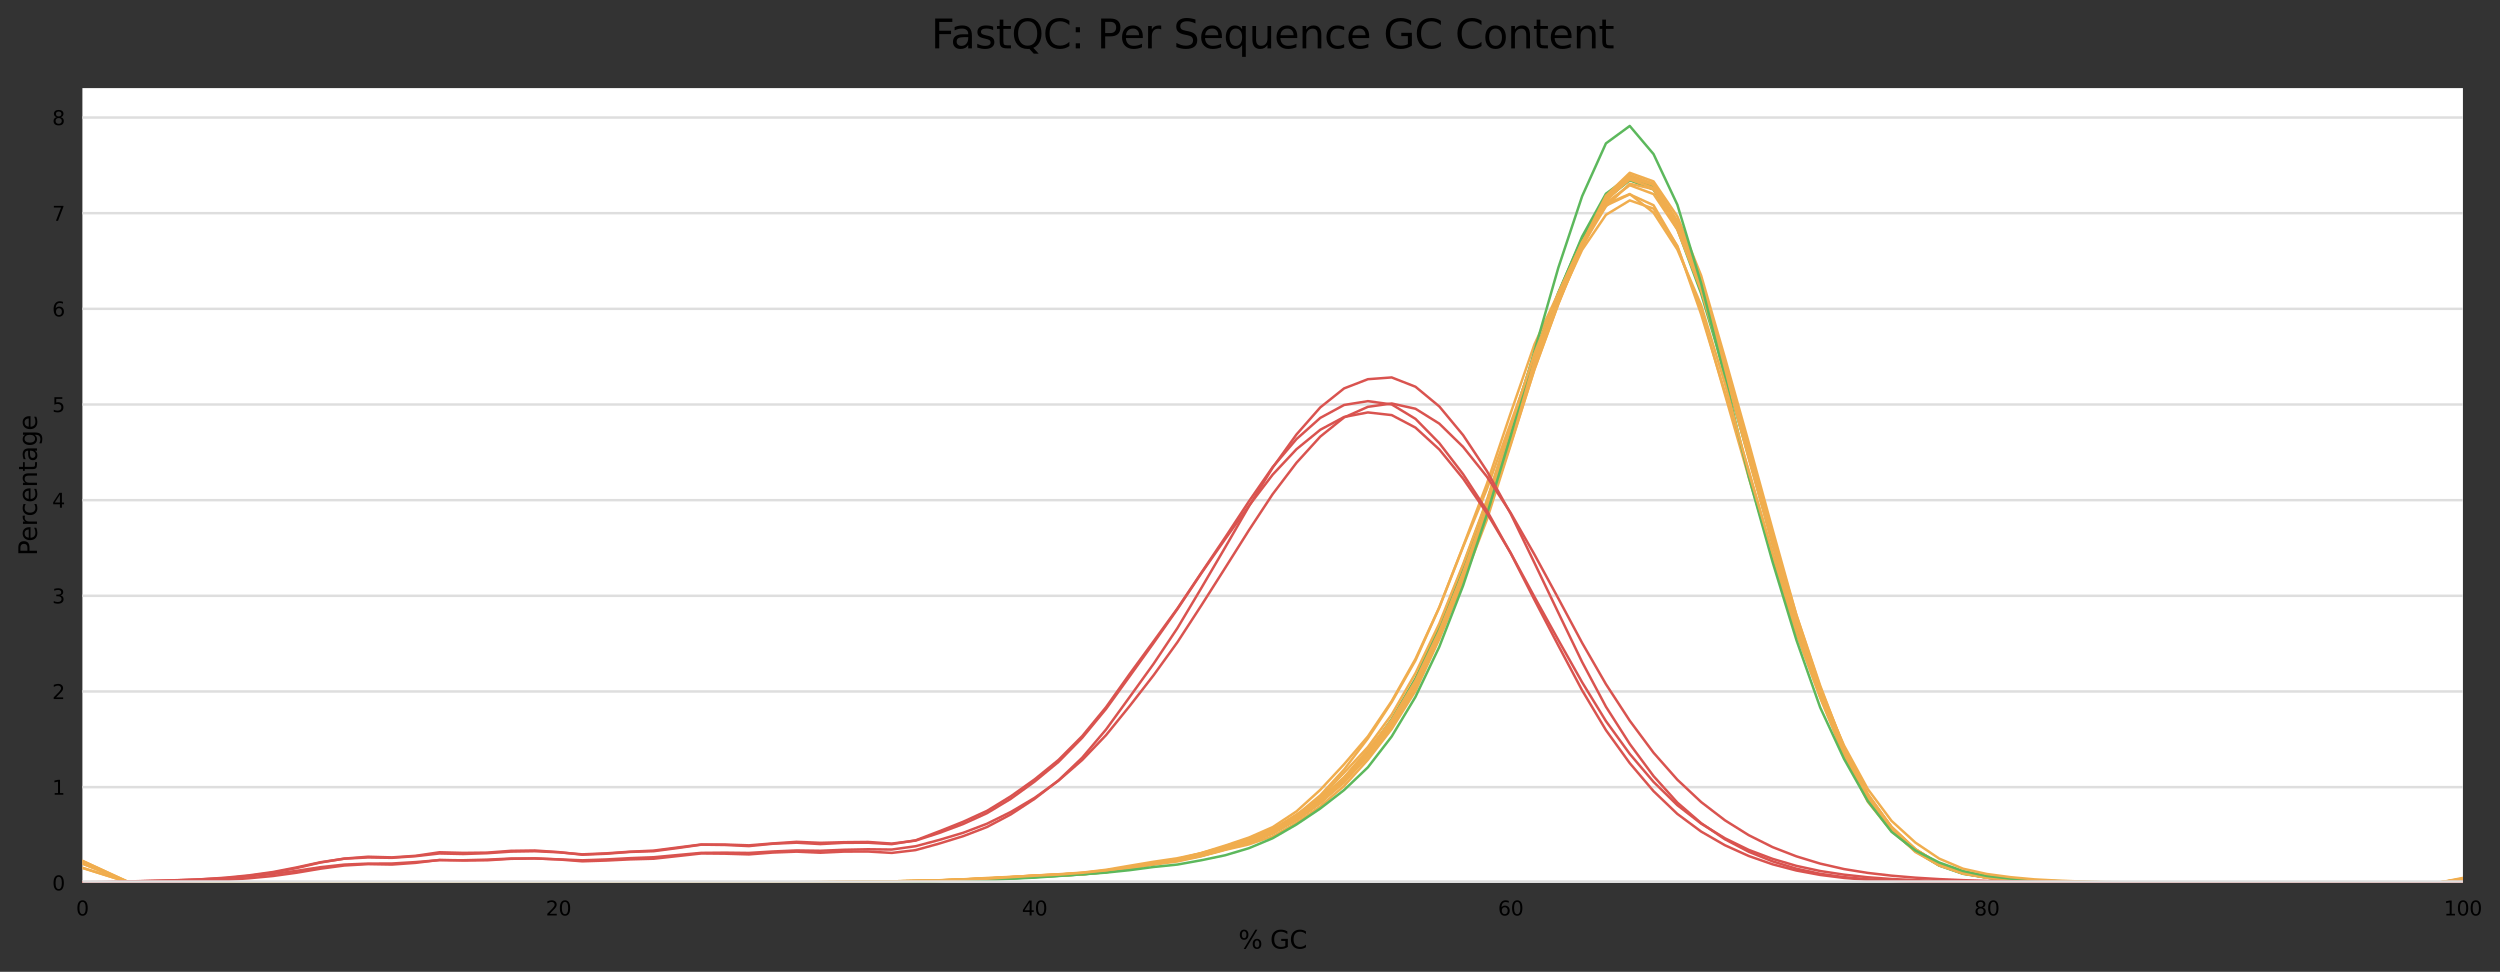 <?xml version="1.0" encoding="utf-8" standalone="no"?>
<!DOCTYPE svg PUBLIC "-//W3C//DTD SVG 1.1//EN"
  "http://www.w3.org/Graphics/SVG/1.1/DTD/svg11.dtd">
<svg xmlns:xlink="http://www.w3.org/1999/xlink" width="1000.298pt" height="388.845pt" viewBox="0 0 1000.298 388.845" xmlns="http://www.w3.org/2000/svg" version="1.1">
 <rect x="0" y="0" width="1000.298" height="388.845" fill="#333333" stroke="none"/>
 <defs>
  <style type="text/css">*{stroke-linejoin: round; stroke-linecap: butt}</style>
 </defs>
 <g id="figure_1">
  <g id="axes_1">
   <g id="patch_1">
    <path d="M 32.968 353.224 
L 985.463 353.224 
L 985.463 35.256 
L 32.968 35.256 
z
" style="fill: #ffffff"/>
   </g>
   <g id="matplotlib.axis_1">
    <g id="xtick_1">
     <g id="text_1">
      <!-- 0 -->
      <g transform="translate(30.423 366.303) scale(0.08 -0.08)">
       <defs>
        <path id="DejaVuSans-30" d="M 2034 4250 
Q 1547 4250 1301 3770 
Q 1056 3291 1056 2328 
Q 1056 1369 1301 889 
Q 1547 409 2034 409 
Q 2525 409 2770 889 
Q 3016 1369 3016 2328 
Q 3016 3291 2770 3770 
Q 2525 4250 2034 4250 
z
M 2034 4750 
Q 2819 4750 3233 4129 
Q 3647 3509 3647 2328 
Q 3647 1150 3233 529 
Q 2819 -91 2034 -91 
Q 1250 -91 836 529 
Q 422 1150 422 2328 
Q 422 3509 836 4129 
Q 1250 4750 2034 4750 
z
" transform="scale(0.016)"/>
       </defs>
       <use xlink:href="#DejaVuSans-30"/>
      </g>
     </g>
    </g>
    <g id="xtick_2">
     <g id="text_2">
      <!-- 20 -->
      <g transform="translate(218.377 366.303) scale(0.08 -0.08)">
       <defs>
        <path id="DejaVuSans-32" d="M 1228 531 
L 3431 531 
L 3431 0 
L 469 0 
L 469 531 
Q 828 903 1448 1529 
Q 2069 2156 2228 2338 
Q 2531 2678 2651 2914 
Q 2772 3150 2772 3378 
Q 2772 3750 2511 3984 
Q 2250 4219 1831 4219 
Q 1534 4219 1204 4116 
Q 875 4013 500 3803 
L 500 4441 
Q 881 4594 1212 4672 
Q 1544 4750 1819 4750 
Q 2544 4750 2975 4387 
Q 3406 4025 3406 3419 
Q 3406 3131 3298 2873 
Q 3191 2616 2906 2266 
Q 2828 2175 2409 1742 
Q 1991 1309 1228 531 
z
" transform="scale(0.016)"/>
       </defs>
       <use xlink:href="#DejaVuSans-32"/>
       <use xlink:href="#DejaVuSans-30" x="63.623"/>
      </g>
     </g>
    </g>
    <g id="xtick_3">
     <g id="text_3">
      <!-- 40 -->
      <g transform="translate(408.876 366.303) scale(0.08 -0.08)">
       <defs>
        <path id="DejaVuSans-34" d="M 2419 4116 
L 825 1625 
L 2419 1625 
L 2419 4116 
z
M 2253 4666 
L 3047 4666 
L 3047 1625 
L 3713 1625 
L 3713 1100 
L 3047 1100 
L 3047 0 
L 2419 0 
L 2419 1100 
L 313 1100 
L 313 1709 
L 2253 4666 
z
" transform="scale(0.016)"/>
       </defs>
       <use xlink:href="#DejaVuSans-34"/>
       <use xlink:href="#DejaVuSans-30" x="63.623"/>
      </g>
     </g>
    </g>
    <g id="xtick_4">
     <g id="text_4">
      <!-- 60 -->
      <g transform="translate(599.375 366.303) scale(0.08 -0.08)">
       <defs>
        <path id="DejaVuSans-36" d="M 2113 2584 
Q 1688 2584 1439 2293 
Q 1191 2003 1191 1497 
Q 1191 994 1439 701 
Q 1688 409 2113 409 
Q 2538 409 2786 701 
Q 3034 994 3034 1497 
Q 3034 2003 2786 2293 
Q 2538 2584 2113 2584 
z
M 3366 4563 
L 3366 3988 
Q 3128 4100 2886 4159 
Q 2644 4219 2406 4219 
Q 1781 4219 1451 3797 
Q 1122 3375 1075 2522 
Q 1259 2794 1537 2939 
Q 1816 3084 2150 3084 
Q 2853 3084 3261 2657 
Q 3669 2231 3669 1497 
Q 3669 778 3244 343 
Q 2819 -91 2113 -91 
Q 1303 -91 875 529 
Q 447 1150 447 2328 
Q 447 3434 972 4092 
Q 1497 4750 2381 4750 
Q 2619 4750 2861 4703 
Q 3103 4656 3366 4563 
z
" transform="scale(0.016)"/>
       </defs>
       <use xlink:href="#DejaVuSans-36"/>
       <use xlink:href="#DejaVuSans-30" x="63.623"/>
      </g>
     </g>
    </g>
    <g id="xtick_5">
     <g id="text_5">
      <!-- 80 -->
      <g transform="translate(789.874 366.303) scale(0.08 -0.08)">
       <defs>
        <path id="DejaVuSans-38" d="M 2034 2216 
Q 1584 2216 1326 1975 
Q 1069 1734 1069 1313 
Q 1069 891 1326 650 
Q 1584 409 2034 409 
Q 2484 409 2743 651 
Q 3003 894 3003 1313 
Q 3003 1734 2745 1975 
Q 2488 2216 2034 2216 
z
M 1403 2484 
Q 997 2584 770 2862 
Q 544 3141 544 3541 
Q 544 4100 942 4425 
Q 1341 4750 2034 4750 
Q 2731 4750 3128 4425 
Q 3525 4100 3525 3541 
Q 3525 3141 3298 2862 
Q 3072 2584 2669 2484 
Q 3125 2378 3379 2068 
Q 3634 1759 3634 1313 
Q 3634 634 3220 271 
Q 2806 -91 2034 -91 
Q 1263 -91 848 271 
Q 434 634 434 1313 
Q 434 1759 690 2068 
Q 947 2378 1403 2484 
z
M 1172 3481 
Q 1172 3119 1398 2916 
Q 1625 2713 2034 2713 
Q 2441 2713 2670 2916 
Q 2900 3119 2900 3481 
Q 2900 3844 2670 4047 
Q 2441 4250 2034 4250 
Q 1625 4250 1398 4047 
Q 1172 3844 1172 3481 
z
" transform="scale(0.016)"/>
       </defs>
       <use xlink:href="#DejaVuSans-38"/>
       <use xlink:href="#DejaVuSans-30" x="63.623"/>
      </g>
     </g>
    </g>
    <g id="xtick_6">
     <g id="text_6">
      <!-- 100 -->
      <g transform="translate(977.828 366.303) scale(0.08 -0.08)">
       <defs>
        <path id="DejaVuSans-31" d="M 794 531 
L 1825 531 
L 1825 4091 
L 703 3866 
L 703 4441 
L 1819 4666 
L 2450 4666 
L 2450 531 
L 3481 531 
L 3481 0 
L 794 0 
L 794 531 
z
" transform="scale(0.016)"/>
       </defs>
       <use xlink:href="#DejaVuSans-31"/>
       <use xlink:href="#DejaVuSans-30" x="63.623"/>
       <use xlink:href="#DejaVuSans-30" x="127.246"/>
      </g>
     </g>
    </g>
    <g id="text_7">
     <!-- % GC -->
     <g transform="translate(495.51 379.565) scale(0.1 -0.1)">
      <defs>
       <path id="DejaVuSans-25" d="M 4653 2053 
Q 4381 2053 4226 1822 
Q 4072 1591 4072 1178 
Q 4072 772 4226 539 
Q 4381 306 4653 306 
Q 4919 306 5073 539 
Q 5228 772 5228 1178 
Q 5228 1588 5073 1820 
Q 4919 2053 4653 2053 
z
M 4653 2450 
Q 5147 2450 5437 2106 
Q 5728 1763 5728 1178 
Q 5728 594 5436 251 
Q 5144 -91 4653 -91 
Q 4153 -91 3862 251 
Q 3572 594 3572 1178 
Q 3572 1766 3864 2108 
Q 4156 2450 4653 2450 
z
M 1428 4353 
Q 1159 4353 1004 4120 
Q 850 3888 850 3481 
Q 850 3069 1003 2837 
Q 1156 2606 1428 2606 
Q 1700 2606 1854 2837 
Q 2009 3069 2009 3481 
Q 2009 3884 1853 4118 
Q 1697 4353 1428 4353 
z
M 4250 4750 
L 4750 4750 
L 1831 -91 
L 1331 -91 
L 4250 4750 
z
M 1428 4750 
Q 1922 4750 2215 4408 
Q 2509 4066 2509 3481 
Q 2509 2891 2217 2550 
Q 1925 2209 1428 2209 
Q 931 2209 642 2551 
Q 353 2894 353 3481 
Q 353 4063 643 4406 
Q 934 4750 1428 4750 
z
" transform="scale(0.016)"/>
       <path id="DejaVuSans-20" transform="scale(0.016)"/>
       <path id="DejaVuSans-47" d="M 3809 666 
L 3809 1919 
L 2778 1919 
L 2778 2438 
L 4434 2438 
L 4434 434 
Q 4069 175 3628 42 
Q 3188 -91 2688 -91 
Q 1594 -91 976 548 
Q 359 1188 359 2328 
Q 359 3472 976 4111 
Q 1594 4750 2688 4750 
Q 3144 4750 3555 4637 
Q 3966 4525 4313 4306 
L 4313 3634 
Q 3963 3931 3569 4081 
Q 3175 4231 2741 4231 
Q 1884 4231 1454 3753 
Q 1025 3275 1025 2328 
Q 1025 1384 1454 906 
Q 1884 428 2741 428 
Q 3075 428 3337 486 
Q 3600 544 3809 666 
z
" transform="scale(0.016)"/>
       <path id="DejaVuSans-43" d="M 4122 4306 
L 4122 3641 
Q 3803 3938 3442 4084 
Q 3081 4231 2675 4231 
Q 1875 4231 1450 3742 
Q 1025 3253 1025 2328 
Q 1025 1406 1450 917 
Q 1875 428 2675 428 
Q 3081 428 3442 575 
Q 3803 722 4122 1019 
L 4122 359 
Q 3791 134 3420 21 
Q 3050 -91 2638 -91 
Q 1578 -91 968 557 
Q 359 1206 359 2328 
Q 359 3453 968 4101 
Q 1578 4750 2638 4750 
Q 3056 4750 3426 4639 
Q 3797 4528 4122 4306 
z
" transform="scale(0.016)"/>
      </defs>
      <use xlink:href="#DejaVuSans-25"/>
      <use xlink:href="#DejaVuSans-20" x="95.02"/>
      <use xlink:href="#DejaVuSans-47" x="126.807"/>
      <use xlink:href="#DejaVuSans-43" x="204.297"/>
     </g>
    </g>
   </g>
   <g id="matplotlib.axis_2">
    <g id="ytick_1">
     <g id="line2d_1">
      <path d="M 32.968 353.224 
L 985.463 353.224 
" clip-path="url(#p6e87b416ce)" style="fill: none; stroke: #dedede; stroke-linecap: square"/>
     </g>
     <g id="text_8">
      <!-- 0 -->
      <g transform="translate(20.878 356.263) scale(0.08 -0.08)">
       <use xlink:href="#DejaVuSans-30"/>
      </g>
     </g>
    </g>
    <g id="ytick_2">
     <g id="line2d_2">
      <path d="M 32.968 314.949 
L 985.463 314.949 
" clip-path="url(#p6e87b416ce)" style="fill: none; stroke: #dedede; stroke-linecap: square"/>
     </g>
     <g id="text_9">
      <!-- 1 -->
      <g transform="translate(20.878 317.988) scale(0.08 -0.08)">
       <use xlink:href="#DejaVuSans-31"/>
      </g>
     </g>
    </g>
    <g id="ytick_3">
     <g id="line2d_3">
      <path d="M 32.968 276.673 
L 985.463 276.673 
" clip-path="url(#p6e87b416ce)" style="fill: none; stroke: #dedede; stroke-linecap: square"/>
     </g>
     <g id="text_10">
      <!-- 2 -->
      <g transform="translate(20.878 279.713) scale(0.08 -0.08)">
       <use xlink:href="#DejaVuSans-32"/>
      </g>
     </g>
    </g>
    <g id="ytick_4">
     <g id="line2d_4">
      <path d="M 32.968 238.398 
L 985.463 238.398 
" clip-path="url(#p6e87b416ce)" style="fill: none; stroke: #dedede; stroke-linecap: square"/>
     </g>
     <g id="text_11">
      <!-- 3 -->
      <g transform="translate(20.878 241.438) scale(0.08 -0.08)">
       <defs>
        <path id="DejaVuSans-33" d="M 2597 2516 
Q 3050 2419 3304 2112 
Q 3559 1806 3559 1356 
Q 3559 666 3084 287 
Q 2609 -91 1734 -91 
Q 1441 -91 1130 -33 
Q 819 25 488 141 
L 488 750 
Q 750 597 1062 519 
Q 1375 441 1716 441 
Q 2309 441 2620 675 
Q 2931 909 2931 1356 
Q 2931 1769 2642 2001 
Q 2353 2234 1838 2234 
L 1294 2234 
L 1294 2753 
L 1863 2753 
Q 2328 2753 2575 2939 
Q 2822 3125 2822 3475 
Q 2822 3834 2567 4026 
Q 2313 4219 1838 4219 
Q 1578 4219 1281 4162 
Q 984 4106 628 3988 
L 628 4550 
Q 988 4650 1302 4700 
Q 1616 4750 1894 4750 
Q 2613 4750 3031 4423 
Q 3450 4097 3450 3541 
Q 3450 3153 3228 2886 
Q 3006 2619 2597 2516 
z
" transform="scale(0.016)"/>
       </defs>
       <use xlink:href="#DejaVuSans-33"/>
      </g>
     </g>
    </g>
    <g id="ytick_5">
     <g id="line2d_5">
      <path d="M 32.968 200.123 
L 985.463 200.123 
" clip-path="url(#p6e87b416ce)" style="fill: none; stroke: #dedede; stroke-linecap: square"/>
     </g>
     <g id="text_12">
      <!-- 4 -->
      <g transform="translate(20.878 203.162) scale(0.08 -0.08)">
       <use xlink:href="#DejaVuSans-34"/>
      </g>
     </g>
    </g>
    <g id="ytick_6">
     <g id="line2d_6">
      <path d="M 32.968 161.848 
L 985.463 161.848 
" clip-path="url(#p6e87b416ce)" style="fill: none; stroke: #dedede; stroke-linecap: square"/>
     </g>
     <g id="text_13">
      <!-- 5 -->
      <g transform="translate(20.878 164.887) scale(0.08 -0.08)">
       <defs>
        <path id="DejaVuSans-35" d="M 691 4666 
L 3169 4666 
L 3169 4134 
L 1269 4134 
L 1269 2991 
Q 1406 3038 1543 3061 
Q 1681 3084 1819 3084 
Q 2600 3084 3056 2656 
Q 3513 2228 3513 1497 
Q 3513 744 3044 326 
Q 2575 -91 1722 -91 
Q 1428 -91 1123 -41 
Q 819 9 494 109 
L 494 744 
Q 775 591 1075 516 
Q 1375 441 1709 441 
Q 2250 441 2565 725 
Q 2881 1009 2881 1497 
Q 2881 1984 2565 2268 
Q 2250 2553 1709 2553 
Q 1456 2553 1204 2497 
Q 953 2441 691 2322 
L 691 4666 
z
" transform="scale(0.016)"/>
       </defs>
       <use xlink:href="#DejaVuSans-35"/>
      </g>
     </g>
    </g>
    <g id="ytick_7">
     <g id="line2d_7">
      <path d="M 32.968 123.573 
L 985.463 123.573 
" clip-path="url(#p6e87b416ce)" style="fill: none; stroke: #dedede; stroke-linecap: square"/>
     </g>
     <g id="text_14">
      <!-- 6 -->
      <g transform="translate(20.878 126.612) scale(0.08 -0.08)">
       <use xlink:href="#DejaVuSans-36"/>
      </g>
     </g>
    </g>
    <g id="ytick_8">
     <g id="line2d_8">
      <path d="M 32.968 85.297 
L 985.463 85.297 
" clip-path="url(#p6e87b416ce)" style="fill: none; stroke: #dedede; stroke-linecap: square"/>
     </g>
     <g id="text_15">
      <!-- 7 -->
      <g transform="translate(20.878 88.337) scale(0.08 -0.08)">
       <defs>
        <path id="DejaVuSans-37" d="M 525 4666 
L 3525 4666 
L 3525 4397 
L 1831 0 
L 1172 0 
L 2766 4134 
L 525 4134 
L 525 4666 
z
" transform="scale(0.016)"/>
       </defs>
       <use xlink:href="#DejaVuSans-37"/>
      </g>
     </g>
    </g>
    <g id="ytick_9">
     <g id="line2d_9">
      <path d="M 32.968 47.022 
L 985.463 47.022 
" clip-path="url(#p6e87b416ce)" style="fill: none; stroke: #dedede; stroke-linecap: square"/>
     </g>
     <g id="text_16">
      <!-- 8 -->
      <g transform="translate(20.878 50.062) scale(0.08 -0.08)">
       <use xlink:href="#DejaVuSans-38"/>
      </g>
     </g>
    </g>
    <g id="text_17">
     <!-- Percentage -->
     <g transform="translate(14.798 222.363) rotate(-90) scale(0.1 -0.1)">
      <defs>
       <path id="DejaVuSans-50" d="M 1259 4147 
L 1259 2394 
L 2053 2394 
Q 2494 2394 2734 2622 
Q 2975 2850 2975 3272 
Q 2975 3691 2734 3919 
Q 2494 4147 2053 4147 
L 1259 4147 
z
M 628 4666 
L 2053 4666 
Q 2838 4666 3239 4311 
Q 3641 3956 3641 3272 
Q 3641 2581 3239 2228 
Q 2838 1875 2053 1875 
L 1259 1875 
L 1259 0 
L 628 0 
L 628 4666 
z
" transform="scale(0.016)"/>
       <path id="DejaVuSans-65" d="M 3597 1894 
L 3597 1613 
L 953 1613 
Q 991 1019 1311 708 
Q 1631 397 2203 397 
Q 2534 397 2845 478 
Q 3156 559 3463 722 
L 3463 178 
Q 3153 47 2828 -22 
Q 2503 -91 2169 -91 
Q 1331 -91 842 396 
Q 353 884 353 1716 
Q 353 2575 817 3079 
Q 1281 3584 2069 3584 
Q 2775 3584 3186 3129 
Q 3597 2675 3597 1894 
z
M 3022 2063 
Q 3016 2534 2758 2815 
Q 2500 3097 2075 3097 
Q 1594 3097 1305 2825 
Q 1016 2553 972 2059 
L 3022 2063 
z
" transform="scale(0.016)"/>
       <path id="DejaVuSans-72" d="M 2631 2963 
Q 2534 3019 2420 3045 
Q 2306 3072 2169 3072 
Q 1681 3072 1420 2755 
Q 1159 2438 1159 1844 
L 1159 0 
L 581 0 
L 581 3500 
L 1159 3500 
L 1159 2956 
Q 1341 3275 1631 3429 
Q 1922 3584 2338 3584 
Q 2397 3584 2469 3576 
Q 2541 3569 2628 3553 
L 2631 2963 
z
" transform="scale(0.016)"/>
       <path id="DejaVuSans-63" d="M 3122 3366 
L 3122 2828 
Q 2878 2963 2633 3030 
Q 2388 3097 2138 3097 
Q 1578 3097 1268 2742 
Q 959 2388 959 1747 
Q 959 1106 1268 751 
Q 1578 397 2138 397 
Q 2388 397 2633 464 
Q 2878 531 3122 666 
L 3122 134 
Q 2881 22 2623 -34 
Q 2366 -91 2075 -91 
Q 1284 -91 818 406 
Q 353 903 353 1747 
Q 353 2603 823 3093 
Q 1294 3584 2113 3584 
Q 2378 3584 2631 3529 
Q 2884 3475 3122 3366 
z
" transform="scale(0.016)"/>
       <path id="DejaVuSans-6e" d="M 3513 2113 
L 3513 0 
L 2938 0 
L 2938 2094 
Q 2938 2591 2744 2837 
Q 2550 3084 2163 3084 
Q 1697 3084 1428 2787 
Q 1159 2491 1159 1978 
L 1159 0 
L 581 0 
L 581 3500 
L 1159 3500 
L 1159 2956 
Q 1366 3272 1645 3428 
Q 1925 3584 2291 3584 
Q 2894 3584 3203 3211 
Q 3513 2838 3513 2113 
z
" transform="scale(0.016)"/>
       <path id="DejaVuSans-74" d="M 1172 4494 
L 1172 3500 
L 2356 3500 
L 2356 3053 
L 1172 3053 
L 1172 1153 
Q 1172 725 1289 603 
Q 1406 481 1766 481 
L 2356 481 
L 2356 0 
L 1766 0 
Q 1100 0 847 248 
Q 594 497 594 1153 
L 594 3053 
L 172 3053 
L 172 3500 
L 594 3500 
L 594 4494 
L 1172 4494 
z
" transform="scale(0.016)"/>
       <path id="DejaVuSans-61" d="M 2194 1759 
Q 1497 1759 1228 1600 
Q 959 1441 959 1056 
Q 959 750 1161 570 
Q 1363 391 1709 391 
Q 2188 391 2477 730 
Q 2766 1069 2766 1631 
L 2766 1759 
L 2194 1759 
z
M 3341 1997 
L 3341 0 
L 2766 0 
L 2766 531 
Q 2569 213 2275 61 
Q 1981 -91 1556 -91 
Q 1019 -91 701 211 
Q 384 513 384 1019 
Q 384 1609 779 1909 
Q 1175 2209 1959 2209 
L 2766 2209 
L 2766 2266 
Q 2766 2663 2505 2880 
Q 2244 3097 1772 3097 
Q 1472 3097 1187 3025 
Q 903 2953 641 2809 
L 641 3341 
Q 956 3463 1253 3523 
Q 1550 3584 1831 3584 
Q 2591 3584 2966 3190 
Q 3341 2797 3341 1997 
z
" transform="scale(0.016)"/>
       <path id="DejaVuSans-67" d="M 2906 1791 
Q 2906 2416 2648 2759 
Q 2391 3103 1925 3103 
Q 1463 3103 1205 2759 
Q 947 2416 947 1791 
Q 947 1169 1205 825 
Q 1463 481 1925 481 
Q 2391 481 2648 825 
Q 2906 1169 2906 1791 
z
M 3481 434 
Q 3481 -459 3084 -895 
Q 2688 -1331 1869 -1331 
Q 1566 -1331 1297 -1286 
Q 1028 -1241 775 -1147 
L 775 -588 
Q 1028 -725 1275 -790 
Q 1522 -856 1778 -856 
Q 2344 -856 2625 -561 
Q 2906 -266 2906 331 
L 2906 616 
Q 2728 306 2450 153 
Q 2172 0 1784 0 
Q 1141 0 747 490 
Q 353 981 353 1791 
Q 353 2603 747 3093 
Q 1141 3584 1784 3584 
Q 2172 3584 2450 3431 
Q 2728 3278 2906 2969 
L 2906 3500 
L 3481 3500 
L 3481 434 
z
" transform="scale(0.016)"/>
      </defs>
      <use xlink:href="#DejaVuSans-50"/>
      <use xlink:href="#DejaVuSans-65" x="56.678"/>
      <use xlink:href="#DejaVuSans-72" x="118.201"/>
      <use xlink:href="#DejaVuSans-63" x="157.064"/>
      <use xlink:href="#DejaVuSans-65" x="212.045"/>
      <use xlink:href="#DejaVuSans-6e" x="273.568"/>
      <use xlink:href="#DejaVuSans-74" x="336.947"/>
      <use xlink:href="#DejaVuSans-61" x="376.156"/>
      <use xlink:href="#DejaVuSans-67" x="437.436"/>
      <use xlink:href="#DejaVuSans-65" x="500.912"/>
     </g>
    </g>
   </g>
   <g id="line2d_10">
    <path d="M 32.968 353.224 
L 42.493 353.224 
L 52.018 353.224 
L 61.543 353.224 
L 71.068 353.224 
L 80.593 353.224 
L 90.118 353.224 
L 99.643 353.224 
L 109.168 353.224 
L 118.693 353.224 
L 128.218 353.224 
L 137.743 353.224 
L 147.268 353.224 
L 156.792 353.224 
L 166.317 353.224 
L 175.842 353.224 
L 185.367 353.221 
L 194.892 353.221 
L 204.417 353.224 
L 213.942 353.224 
L 223.467 353.224 
L 232.992 353.221 
L 242.517 353.219 
L 252.042 353.216 
L 261.567 353.216 
L 271.092 353.221 
L 280.617 353.216 
L 290.142 353.192 
L 299.667 353.162 
L 309.192 353.135 
L 318.717 353.124 
L 328.242 353.098 
L 337.767 353.044 
L 347.291 352.993 
L 356.816 352.84 
L 366.341 352.659 
L 375.866 352.42 
L 385.391 352.157 
L 394.916 351.861 
L 404.441 351.407 
L 413.966 350.888 
L 423.491 350.434 
L 433.016 349.869 
L 442.541 348.98 
L 452.066 347.558 
L 461.591 345.692 
L 471.116 344.241 
L 480.641 342.504 
L 490.166 339.835 
L 499.691 336.87 
L 509.216 333.339 
L 518.741 327.995 
L 528.266 321.219 
L 537.79 312.308 
L 547.315 301.497 
L 556.84 289.176 
L 566.365 273.153 
L 575.89 252.66 
L 585.415 228.052 
L 594.94 202.645 
L 604.465 173.919 
L 613.99 142.712 
L 623.515 117.435 
L 633.04 94.63 
L 642.565 77.5 
L 652.09 70.46 
L 661.615 74.371 
L 671.14 89.566 
L 680.665 113.849 
L 690.19 145.68 
L 699.715 181.29 
L 709.24 217.236 
L 718.765 249.061 
L 728.289 277.349 
L 737.814 301.341 
L 747.339 319.63 
L 756.864 332.279 
L 766.389 340.515 
L 775.914 346.214 
L 785.439 349.496 
L 794.964 351.103 
L 804.489 352.052 
L 814.014 352.536 
L 823.539 352.81 
L 833.064 352.969 
L 842.589 353.1 
L 852.114 353.149 
L 861.639 353.17 
L 871.164 353.186 
L 880.689 353.186 
L 890.214 353.189 
L 899.739 353.202 
L 909.264 353.213 
L 918.788 353.216 
L 928.313 353.205 
L 937.838 353.202 
L 947.363 353.21 
L 956.888 353.213 
L 966.413 353.208 
L 975.938 353.208 
L 985.463 353.219 
" clip-path="url(#p6e87b416ce)" style="fill: none; stroke: #5cb85c; stroke-linecap: square"/>
   </g>
   <g id="line2d_11">
    <path d="M 32.968 353.224 
L 42.493 353.224 
L 52.018 353.224 
L 61.543 353.224 
L 71.068 353.224 
L 80.593 353.224 
L 90.118 353.219 
L 99.643 353.219 
L 109.168 353.221 
L 118.693 353.219 
L 128.218 353.219 
L 137.743 353.216 
L 147.268 353.216 
L 156.792 353.213 
L 166.317 353.202 
L 175.842 353.202 
L 185.367 353.21 
L 194.892 353.208 
L 204.417 353.197 
L 213.942 353.186 
L 223.467 353.192 
L 232.992 353.197 
L 242.517 353.17 
L 252.042 353.17 
L 261.567 353.184 
L 271.092 353.154 
L 280.617 353.143 
L 290.142 353.154 
L 299.667 353.127 
L 309.192 353.063 
L 318.717 352.971 
L 328.242 352.939 
L 337.767 352.925 
L 347.291 352.796 
L 356.816 352.643 
L 366.341 352.468 
L 375.866 352.256 
L 385.391 351.89 
L 394.916 351.487 
L 404.441 351.126 
L 413.966 350.634 
L 423.491 350.139 
L 433.016 349.465 
L 442.541 348.478 
L 452.066 347.198 
L 461.591 345.762 
L 471.116 344.148 
L 480.641 342.056 
L 490.166 339.7 
L 499.691 336.85 
L 509.216 332.975 
L 518.741 328.089 
L 528.266 321.215 
L 537.79 312.304 
L 547.315 302.483 
L 556.84 290.086 
L 566.365 274.199 
L 575.89 253.587 
L 585.415 229.794 
L 594.94 205.159 
L 604.465 175.915 
L 613.99 146.767 
L 623.515 121.248 
L 633.04 96.712 
L 642.565 78.978 
L 652.09 71.959 
L 661.615 75.907 
L 671.14 89.928 
L 680.665 113.64 
L 690.19 145.78 
L 699.715 180.15 
L 709.24 213.992 
L 718.765 246.041 
L 728.289 274.333 
L 737.814 299.275 
L 747.339 318.198 
L 756.864 330.786 
L 766.389 339.829 
L 775.914 345.662 
L 785.439 349.193 
L 794.964 351.011 
L 804.489 351.984 
L 814.014 352.533 
L 823.539 352.732 
L 833.064 352.944 
L 842.589 353.087 
L 852.114 353.098 
L 861.639 353.106 
L 871.164 353.159 
L 880.689 353.178 
L 890.214 353.17 
L 899.739 353.181 
L 909.264 353.189 
L 918.788 353.184 
L 928.313 353.181 
L 937.838 353.186 
L 947.363 353.197 
L 956.888 353.181 
L 966.413 353.165 
L 975.938 353.154 
L 985.463 351.514 
" clip-path="url(#p6e87b416ce)" style="fill: none; stroke: #f0ad4e; stroke-linecap: square"/>
   </g>
   <g id="line2d_12">
    <path d="M 32.968 353.224 
L 42.493 353.224 
L 52.018 353.224 
L 61.543 353.224 
L 71.068 353.224 
L 80.593 353.224 
L 90.118 353.224 
L 99.643 353.224 
L 109.168 353.224 
L 118.693 353.224 
L 128.218 353.224 
L 137.743 353.224 
L 147.268 353.224 
L 156.792 353.224 
L 166.317 353.224 
L 175.842 353.224 
L 185.367 353.224 
L 194.892 353.224 
L 204.417 353.224 
L 213.942 353.221 
L 223.467 353.221 
L 232.992 353.224 
L 242.517 353.224 
L 252.042 353.218 
L 261.567 353.216 
L 271.092 353.218 
L 280.617 353.216 
L 290.142 353.21 
L 299.667 353.189 
L 309.192 353.151 
L 318.717 353.14 
L 328.242 353.094 
L 337.767 353.021 
L 347.291 352.95 
L 356.816 352.866 
L 366.341 352.706 
L 375.866 352.465 
L 385.391 352.091 
L 394.916 351.82 
L 404.441 351.533 
L 413.966 350.934 
L 423.491 350.4 
L 433.016 349.821 
L 442.541 348.853 
L 452.066 347.358 
L 461.591 345.675 
L 471.116 344.214 
L 480.641 342.258 
L 490.166 339.548 
L 499.691 337.034 
L 509.216 333.332 
L 518.741 327.639 
L 528.266 320.779 
L 537.79 312.297 
L 547.315 301.421 
L 556.84 288.661 
L 566.365 272.98 
L 575.89 252.257 
L 585.415 228.084 
L 594.94 201.839 
L 604.465 172.133 
L 613.99 142.362 
L 623.515 117.019 
L 633.04 95.312 
L 642.565 78.609 
L 652.09 70.708 
L 661.615 75.325 
L 671.14 90.635 
L 680.665 115.087 
L 690.19 148.461 
L 699.715 182.782 
L 709.24 216.568 
L 718.765 248.968 
L 728.289 276.774 
L 737.814 300.874 
L 747.339 318.882 
L 756.864 331.476 
L 766.389 340.475 
L 775.914 346.051 
L 785.439 349.3 
L 794.964 351.162 
L 804.489 352.143 
L 814.014 352.557 
L 823.539 352.817 
L 833.064 352.996 
L 842.589 353.094 
L 852.114 353.137 
L 861.639 353.162 
L 871.164 353.178 
L 880.689 353.189 
L 890.214 353.197 
L 899.739 353.2 
L 909.264 353.202 
L 918.788 353.202 
L 928.313 353.183 
L 937.838 353.186 
L 947.363 353.208 
L 956.888 353.216 
L 966.413 353.218 
L 975.938 353.202 
L 985.463 353.208 
" clip-path="url(#p6e87b416ce)" style="fill: none; stroke: #5cb85c; stroke-linecap: square"/>
   </g>
   <g id="line2d_13">
    <path d="M 32.968 353.224 
L 42.493 353.224 
L 52.018 353.221 
L 61.543 353.221 
L 71.068 353.224 
L 80.593 353.221 
L 90.118 353.218 
L 99.643 353.221 
L 109.168 353.224 
L 118.693 353.218 
L 128.218 353.21 
L 137.743 353.208 
L 147.268 353.21 
L 156.792 353.218 
L 166.317 353.216 
L 175.842 353.208 
L 185.367 353.216 
L 194.892 353.213 
L 204.417 353.202 
L 213.942 353.202 
L 223.467 353.194 
L 232.992 353.181 
L 242.517 353.183 
L 252.042 353.191 
L 261.567 353.181 
L 271.092 353.167 
L 280.617 353.17 
L 290.142 353.167 
L 299.667 353.143 
L 309.192 353.105 
L 318.717 353.067 
L 328.242 353.04 
L 337.767 352.988 
L 347.291 352.839 
L 356.816 352.712 
L 366.341 352.571 
L 375.866 352.327 
L 385.391 351.982 
L 394.916 351.576 
L 404.441 351.15 
L 413.966 350.643 
L 423.491 350.174 
L 433.016 349.583 
L 442.541 348.631 
L 452.066 347.273 
L 461.591 345.761 
L 471.116 344.191 
L 480.641 342.103 
L 490.166 339.544 
L 499.691 336.614 
L 509.216 332.97 
L 518.741 328.087 
L 528.266 321.153 
L 537.79 312.19 
L 547.315 301.352 
L 556.84 288.857 
L 566.365 273.45 
L 575.89 253.342 
L 585.415 229.537 
L 594.94 204.3 
L 604.465 174.813 
L 613.99 145.279 
L 623.515 120.018 
L 633.04 96.796 
L 642.565 79.944 
L 652.09 71.686 
L 661.615 75.482 
L 671.14 90.756 
L 680.665 113.973 
L 690.19 146.014 
L 699.715 180.742 
L 709.24 215.071 
L 718.765 247.357 
L 728.289 275.467 
L 737.814 299.947 
L 747.339 318.634 
L 756.864 331.419 
L 766.389 339.823 
L 775.914 345.663 
L 785.439 349.179 
L 794.964 350.987 
L 804.489 351.988 
L 814.014 352.522 
L 823.539 352.796 
L 833.064 352.95 
L 842.589 353.053 
L 852.114 353.11 
L 861.639 353.143 
L 871.164 353.175 
L 880.689 353.194 
L 890.214 353.197 
L 899.739 353.197 
L 909.264 353.202 
L 918.788 353.189 
L 928.313 353.183 
L 937.838 353.197 
L 947.363 353.191 
L 956.888 353.172 
L 966.413 353.159 
L 975.938 353.151 
L 985.463 351.267 
" clip-path="url(#p6e87b416ce)" style="fill: none; stroke: #f0ad4e; stroke-linecap: square"/>
   </g>
   <g id="line2d_14">
    <path d="M 32.968 353.224 
L 42.493 353.224 
L 52.018 353.224 
L 61.543 353.224 
L 71.068 353.224 
L 80.593 353.224 
L 90.118 353.224 
L 99.643 353.224 
L 109.168 353.224 
L 118.693 353.224 
L 128.218 353.224 
L 137.743 353.224 
L 147.268 353.224 
L 156.792 353.224 
L 166.317 353.224 
L 175.842 353.224 
L 185.367 353.224 
L 194.892 353.224 
L 204.417 353.224 
L 213.942 353.224 
L 223.467 353.224 
L 232.992 353.217 
L 242.517 353.214 
L 252.042 353.22 
L 261.567 353.224 
L 271.092 353.224 
L 280.617 353.214 
L 290.142 353.2 
L 299.667 353.169 
L 309.192 353.148 
L 318.717 353.155 
L 328.242 353.093 
L 337.767 353.02 
L 347.291 353.024 
L 356.816 352.879 
L 366.341 352.64 
L 375.866 352.447 
L 385.391 352.115 
L 394.916 351.677 
L 404.441 351.324 
L 413.966 350.824 
L 423.491 350.267 
L 433.016 349.649 
L 442.541 348.585 
L 452.066 346.997 
L 461.591 345.221 
L 471.116 343.847 
L 480.641 341.992 
L 490.166 339.588 
L 499.691 337.029 
L 509.216 333.275 
L 518.741 327.286 
L 528.266 319.729 
L 537.79 311.322 
L 547.315 300.84 
L 556.84 287.722 
L 566.365 271.455 
L 575.89 250.29 
L 585.415 226.282 
L 594.94 200.603 
L 604.465 170.787 
L 613.99 141.153 
L 623.515 117.584 
L 633.04 96.233 
L 642.565 79.689 
L 652.09 72.128 
L 661.615 75.7 
L 671.14 91.615 
L 680.665 117.47 
L 690.19 149.559 
L 699.715 182.792 
L 709.24 217.437 
L 718.765 250.532 
L 728.289 278.549 
L 737.814 301.175 
L 747.339 319.301 
L 756.864 332.294 
L 766.389 340.555 
L 775.914 346.368 
L 785.439 349.639 
L 794.964 351.172 
L 804.489 352.188 
L 814.014 352.588 
L 823.539 352.827 
L 833.064 353.013 
L 842.589 353.093 
L 852.114 353.113 
L 861.639 353.151 
L 871.164 353.176 
L 880.689 353.186 
L 890.214 353.193 
L 899.739 353.207 
L 909.264 353.21 
L 918.788 353.214 
L 928.313 353.22 
L 937.838 353.21 
L 947.363 353.207 
L 956.888 353.214 
L 966.413 353.217 
L 975.938 353.214 
L 985.463 353.214 
" clip-path="url(#p6e87b416ce)" style="fill: none; stroke: #5cb85c; stroke-linecap: square"/>
   </g>
   <g id="line2d_15">
    <path d="M 32.968 353.224 
L 42.493 353.224 
L 52.018 353.224 
L 61.543 353.224 
L 71.068 353.22 
L 80.593 353.22 
L 90.118 353.224 
L 99.643 353.224 
L 109.168 353.22 
L 118.693 353.214 
L 128.218 353.217 
L 137.743 353.224 
L 147.268 353.217 
L 156.792 353.217 
L 166.317 353.217 
L 175.842 353.203 
L 185.367 353.203 
L 194.892 353.203 
L 204.417 353.196 
L 213.942 353.196 
L 223.467 353.189 
L 232.992 353.186 
L 242.517 353.186 
L 252.042 353.176 
L 261.567 353.179 
L 271.092 353.182 
L 280.617 353.179 
L 290.142 353.162 
L 299.667 353.158 
L 309.192 353.144 
L 318.717 353.068 
L 328.242 352.972 
L 337.767 352.92 
L 347.291 352.871 
L 356.816 352.719 
L 366.341 352.55 
L 375.866 352.343 
L 385.391 351.918 
L 394.916 351.555 
L 404.441 350.971 
L 413.966 350.284 
L 423.491 349.9 
L 433.016 349.313 
L 442.541 348.366 
L 452.066 346.939 
L 461.591 345.284 
L 471.116 343.764 
L 480.641 341.48 
L 490.166 338.885 
L 499.691 336.103 
L 509.216 332.023 
L 518.741 327.023 
L 528.266 320.431 
L 537.79 311.154 
L 547.315 300.28 
L 556.84 288.069 
L 566.365 272.369 
L 575.89 252.602 
L 585.415 229.179 
L 594.94 202.422 
L 604.465 173.516 
L 613.99 144.455 
L 623.515 119.947 
L 633.04 98.11 
L 642.565 81.225 
L 652.09 74.124 
L 661.615 77.652 
L 671.14 91.874 
L 680.665 115.39 
L 690.19 147.685 
L 699.715 182.092 
L 709.24 216.011 
L 718.765 248.279 
L 728.289 276.225 
L 737.814 300.187 
L 747.339 318.772 
L 756.864 331.042 
L 766.389 339.742 
L 775.914 345.93 
L 785.439 349.306 
L 794.964 351.068 
L 804.489 352.066 
L 814.014 352.567 
L 823.539 352.816 
L 833.064 353.01 
L 842.589 353.079 
L 852.114 353.106 
L 861.639 353.151 
L 871.164 353.169 
L 880.689 353.165 
L 890.214 353.172 
L 899.739 353.203 
L 909.264 353.207 
L 918.788 353.2 
L 928.313 353.196 
L 937.838 353.196 
L 947.363 353.193 
L 956.888 353.179 
L 966.413 353.169 
L 975.938 353.151 
L 985.463 351.655 
" clip-path="url(#p6e87b416ce)" style="fill: none; stroke: #f0ad4e; stroke-linecap: square"/>
   </g>
   <g id="line2d_16">
    <path d="M 32.968 353.224 
L 42.493 353.224 
L 52.018 353.224 
L 61.543 353.224 
L 71.068 353.224 
L 80.593 353.224 
L 90.118 353.224 
L 99.643 353.224 
L 109.168 353.224 
L 118.693 353.224 
L 128.218 353.224 
L 137.743 353.224 
L 147.268 353.224 
L 156.792 353.224 
L 166.317 353.224 
L 175.842 353.224 
L 185.367 353.224 
L 194.892 353.224 
L 204.417 353.224 
L 213.942 353.224 
L 223.467 353.224 
L 232.992 353.224 
L 242.517 353.22 
L 252.042 353.216 
L 261.567 353.216 
L 271.092 353.208 
L 280.617 353.199 
L 290.142 353.195 
L 299.667 353.183 
L 309.192 353.155 
L 318.717 353.13 
L 328.242 353.082 
L 337.767 353 
L 347.291 352.959 
L 356.816 352.878 
L 366.341 352.724 
L 375.866 352.463 
L 385.391 352.248 
L 394.916 351.942 
L 404.441 351.373 
L 413.966 350.722 
L 423.491 350.279 
L 433.016 349.672 
L 442.541 348.667 
L 452.066 347.325 
L 461.591 345.596 
L 471.116 344.241 
L 480.641 342.248 
L 490.166 339.416 
L 499.691 336.617 
L 509.216 332.212 
L 518.741 326.158 
L 528.266 318.229 
L 537.79 307.916 
L 547.315 295.467 
L 556.84 280.936 
L 566.365 264.228 
L 575.89 243.008 
L 585.415 218.611 
L 594.94 193.534 
L 604.465 165.252 
L 613.99 137.734 
L 623.515 117.296 
L 633.04 97.069 
L 642.565 82.276 
L 652.09 77.765 
L 661.615 82.122 
L 671.14 98.574 
L 680.665 124.496 
L 690.19 157.848 
L 699.715 191.036 
L 709.24 222.793 
L 718.765 253.386 
L 728.289 278.869 
L 737.814 301.855 
L 747.339 320.8 
L 756.864 332.622 
L 766.389 340.442 
L 775.914 346.218 
L 785.439 349.542 
L 794.964 351.145 
L 804.489 352.085 
L 814.014 352.479 
L 823.539 352.772 
L 833.064 353.02 
L 842.589 353.11 
L 852.114 353.143 
L 861.639 353.175 
L 871.164 353.204 
L 880.689 353.212 
L 890.214 353.216 
L 899.739 353.204 
L 909.264 353.204 
L 918.788 353.212 
L 928.313 353.216 
L 937.838 353.212 
L 947.363 353.216 
L 956.888 353.224 
L 966.413 353.22 
L 975.938 353.216 
L 985.463 353.216 
" clip-path="url(#p6e87b416ce)" style="fill: none; stroke: #f0ad4e; stroke-linecap: square"/>
   </g>
   <g id="line2d_17">
    <path d="M 32.968 353.224 
L 42.493 353.224 
L 52.018 353.224 
L 61.543 353.224 
L 71.068 353.224 
L 80.593 353.224 
L 90.118 353.224 
L 99.643 353.22 
L 109.168 353.212 
L 118.693 353.216 
L 128.218 353.224 
L 137.743 353.216 
L 147.268 353.208 
L 156.792 353.212 
L 166.317 353.216 
L 175.842 353.216 
L 185.367 353.22 
L 194.892 353.22 
L 204.417 353.208 
L 213.942 353.187 
L 223.467 353.191 
L 232.992 353.199 
L 242.517 353.183 
L 252.042 353.155 
L 261.567 353.167 
L 271.092 353.183 
L 280.617 353.143 
L 290.142 353.138 
L 299.667 353.098 
L 309.192 353.049 
L 318.717 353.077 
L 328.242 353.024 
L 337.767 352.935 
L 347.291 352.805 
L 356.816 352.662 
L 366.341 352.487 
L 375.866 352.337 
L 385.391 352.056 
L 394.916 351.506 
L 404.441 350.908 
L 413.966 350.351 
L 423.491 349.911 
L 433.016 349.476 
L 442.541 348.324 
L 452.066 346.729 
L 461.591 345.52 
L 471.116 343.81 
L 480.641 341.295 
L 490.166 338.337 
L 499.691 335.13 
L 509.216 330.95 
L 518.741 324.65 
L 528.266 316.03 
L 537.79 305.799 
L 547.315 294.66 
L 556.84 280.529 
L 566.365 263.66 
L 575.89 243.026 
L 585.415 218.799 
L 594.94 195.682 
L 604.465 169.188 
L 613.99 142.881 
L 623.515 120.468 
L 633.04 99.969 
L 642.565 85.965 
L 652.09 80.186 
L 661.615 83.482 
L 671.14 98.459 
L 680.665 125.759 
L 690.19 157.007 
L 699.715 188.218 
L 709.24 221.709 
L 718.765 252.92 
L 728.289 279.154 
L 737.814 302.185 
L 747.339 319.685 
L 756.864 331.841 
L 766.389 340.921 
L 775.914 346.269 
L 785.439 349.016 
L 794.964 350.888 
L 804.489 351.983 
L 814.014 352.455 
L 823.539 352.784 
L 833.064 353.004 
L 842.589 353.122 
L 852.114 353.171 
L 861.639 353.147 
L 871.164 353.159 
L 880.689 353.199 
L 890.214 353.204 
L 899.739 353.195 
L 909.264 353.204 
L 918.788 353.212 
L 928.313 353.199 
L 937.838 353.199 
L 947.363 353.216 
L 956.888 353.199 
L 966.413 353.179 
L 975.938 353.122 
L 985.463 351.661 
" clip-path="url(#p6e87b416ce)" style="fill: none; stroke: #f0ad4e; stroke-linecap: square"/>
   </g>
   <g id="line2d_18">
    <path d="M 32.968 345.515 
L 42.493 349.369 
L 52.018 353.224 
L 61.543 353.224 
L 71.068 353.224 
L 80.593 353.224 
L 90.118 353.224 
L 99.643 353.221 
L 109.168 353.221 
L 118.693 353.224 
L 128.218 353.224 
L 137.743 353.224 
L 147.268 353.224 
L 156.792 353.224 
L 166.317 353.221 
L 175.842 353.221 
L 185.367 353.224 
L 194.892 353.224 
L 204.417 353.224 
L 213.942 353.224 
L 223.467 353.224 
L 232.992 353.224 
L 242.517 353.221 
L 252.042 353.217 
L 261.567 353.212 
L 271.092 353.214 
L 280.617 353.219 
L 290.142 353.197 
L 299.667 353.178 
L 309.192 353.176 
L 318.717 353.135 
L 328.242 353.062 
L 337.767 353.043 
L 347.291 352.963 
L 356.816 352.784 
L 366.341 352.565 
L 375.866 352.41 
L 385.391 352.171 
L 394.916 351.748 
L 404.441 351.34 
L 413.966 350.801 
L 423.491 350.345 
L 433.016 349.85 
L 442.541 348.98 
L 452.066 347.478 
L 461.591 345.93 
L 471.116 344.696 
L 480.641 342.607 
L 490.166 340.066 
L 499.691 337.863 
L 509.216 334.596 
L 518.741 329.2 
L 528.266 322.597 
L 537.79 314.504 
L 547.315 304.008 
L 556.84 291.717 
L 566.365 276.472 
L 575.89 255.709 
L 585.415 232.598 
L 594.94 207.93 
L 604.465 178.037 
L 613.99 147.58 
L 623.515 121.489 
L 633.04 97.451 
L 642.565 78.32 
L 652.09 69.138 
L 661.615 72.586 
L 671.14 86.577 
L 680.665 110.265 
L 690.19 143.184 
L 699.715 177.144 
L 709.24 211.888 
L 718.765 246.082 
L 728.289 274.883 
L 737.814 298.786 
L 747.339 317.731 
L 756.864 331.089 
L 766.389 339.827 
L 775.914 345.689 
L 785.439 349.239 
L 794.964 351.036 
L 804.489 352.069 
L 814.014 352.594 
L 823.539 352.859 
L 833.064 353.05 
L 842.589 353.13 
L 852.114 353.161 
L 861.639 353.171 
L 871.164 353.2 
L 880.689 353.224 
L 890.214 353.224 
L 899.739 353.224 
L 909.264 353.224 
L 918.788 353.224 
L 928.313 353.224 
L 937.838 353.224 
L 947.363 353.224 
L 956.888 353.224 
L 966.413 353.221 
L 975.938 353.221 
L 985.463 353.224 
" clip-path="url(#p6e87b416ce)" style="fill: none; stroke: #f0ad4e; stroke-linecap: square"/>
   </g>
   <g id="line2d_19">
    <path d="M 32.968 345.555 
L 42.493 349.387 
L 52.018 353.221 
L 61.543 353.224 
L 71.068 353.224 
L 80.593 353.224 
L 90.118 353.224 
L 99.643 353.221 
L 109.168 353.221 
L 118.693 353.224 
L 128.218 353.224 
L 137.743 353.224 
L 147.268 353.224 
L 156.792 353.224 
L 166.317 353.224 
L 175.842 353.224 
L 185.367 353.217 
L 194.892 353.217 
L 204.417 353.221 
L 213.942 353.221 
L 223.467 353.219 
L 232.992 353.214 
L 242.517 353.212 
L 252.042 353.195 
L 261.567 353.183 
L 271.092 353.192 
L 280.617 353.19 
L 290.142 353.151 
L 299.667 353.118 
L 309.192 353.086 
L 318.717 353.074 
L 328.242 353.011 
L 337.767 352.888 
L 347.291 352.765 
L 356.816 352.634 
L 366.341 352.475 
L 375.866 352.296 
L 385.391 351.871 
L 394.916 351.426 
L 404.441 351.018 
L 413.966 350.441 
L 423.491 350.037 
L 433.016 349.409 
L 442.541 348.353 
L 452.066 346.964 
L 461.591 345.439 
L 471.116 343.929 
L 480.641 341.811 
L 490.166 339.477 
L 499.691 336.85 
L 509.216 333.081 
L 518.741 327.529 
L 528.266 320.557 
L 537.79 312.509 
L 547.315 302.789 
L 556.84 290.796 
L 566.365 275.763 
L 575.89 255.183 
L 585.415 231.482 
L 594.94 206.406 
L 604.465 177.532 
L 613.99 147.771 
L 623.515 121.651 
L 633.04 98.488 
L 642.565 80.24 
L 652.09 70.883 
L 661.615 74.033 
L 671.14 89.119 
L 680.665 113.685 
L 690.19 145.826 
L 699.715 180.317 
L 709.24 214.502 
L 718.765 246.616 
L 728.289 275.524 
L 737.814 299.508 
L 747.339 317.749 
L 756.864 331.018 
L 766.389 340.293 
L 775.914 346.034 
L 785.439 349.295 
L 794.964 350.984 
L 804.489 351.965 
L 814.014 352.533 
L 823.539 352.847 
L 833.064 353.045 
L 842.589 353.142 
L 852.114 353.147 
L 861.639 353.142 
L 871.164 353.178 
L 880.689 353.205 
L 890.214 353.205 
L 899.739 353.202 
L 909.264 353.205 
L 918.788 353.209 
L 928.313 353.195 
L 937.838 353.173 
L 947.363 353.151 
L 956.888 353.154 
L 966.413 353.13 
L 975.938 353.064 
L 985.463 352.161 
" clip-path="url(#p6e87b416ce)" style="fill: none; stroke: #f0ad4e; stroke-linecap: square"/>
   </g>
   <g id="line2d_20">
    <path d="M 32.968 347.21 
L 42.493 350.217 
L 52.018 353.224 
L 61.543 353.224 
L 71.068 353.224 
L 80.593 353.224 
L 90.118 353.224 
L 99.643 353.224 
L 109.168 353.224 
L 118.693 353.224 
L 128.218 353.224 
L 137.743 353.224 
L 147.268 353.224 
L 156.792 353.224 
L 166.317 353.224 
L 175.842 353.224 
L 185.367 353.224 
L 194.892 353.224 
L 204.417 353.222 
L 213.942 353.22 
L 223.467 353.218 
L 232.992 353.218 
L 242.517 353.222 
L 252.042 353.224 
L 261.567 353.222 
L 271.092 353.22 
L 280.617 353.208 
L 290.142 353.2 
L 299.667 353.19 
L 309.192 353.168 
L 318.717 353.16 
L 328.242 353.102 
L 337.767 353.025 
L 347.291 352.931 
L 356.816 352.765 
L 366.341 352.643 
L 375.866 352.448 
L 385.391 352.075 
L 394.916 351.618 
L 404.441 351.189 
L 413.966 350.706 
L 423.491 350.275 
L 433.016 349.618 
L 442.541 348.786 
L 452.066 347.409 
L 461.591 345.535 
L 471.116 344.142 
L 480.641 342.372 
L 490.166 339.908 
L 499.691 337.258 
L 509.216 333.51 
L 518.741 327.829 
L 528.266 321.232 
L 537.79 313.13 
L 547.315 302.432 
L 556.84 289.99 
L 566.365 275.255 
L 575.89 254.964 
L 585.415 231.758 
L 594.94 206.715 
L 604.465 176.434 
L 613.99 145.845 
L 623.515 120.027 
L 633.04 97.633 
L 642.565 79.424 
L 652.09 69.971 
L 661.615 73.517 
L 671.14 88.374 
L 680.665 112.282 
L 690.19 144.636 
L 699.715 179.516 
L 709.24 214.034 
L 718.765 247.411 
L 728.289 275.415 
L 737.814 298.9 
L 747.339 318.626 
L 756.864 331.712 
L 766.389 340.189 
L 775.914 346.092 
L 785.439 349.447 
L 794.964 351.169 
L 804.489 352.168 
L 814.014 352.629 
L 823.539 352.881 
L 833.064 353.039 
L 842.589 353.136 
L 852.114 353.188 
L 861.639 353.198 
L 871.164 353.214 
L 880.689 353.222 
L 890.214 353.222 
L 899.739 353.222 
L 909.264 353.22 
L 918.788 353.222 
L 928.313 353.224 
L 937.838 353.224 
L 947.363 353.224 
L 956.888 353.224 
L 966.413 353.222 
L 975.938 353.22 
L 985.463 353.222 
" clip-path="url(#p6e87b416ce)" style="fill: none; stroke: #f0ad4e; stroke-linecap: square"/>
   </g>
   <g id="line2d_21">
    <path d="M 32.968 347.272 
L 42.493 350.248 
L 52.018 353.222 
L 61.543 353.222 
L 71.068 353.224 
L 80.593 353.224 
L 90.118 353.224 
L 99.643 353.222 
L 109.168 353.222 
L 118.693 353.224 
L 128.218 353.224 
L 137.743 353.222 
L 147.268 353.222 
L 156.792 353.222 
L 166.317 353.222 
L 175.842 353.224 
L 185.367 353.224 
L 194.892 353.224 
L 204.417 353.218 
L 213.942 353.214 
L 223.467 353.206 
L 232.992 353.204 
L 242.517 353.204 
L 252.042 353.206 
L 261.567 353.202 
L 271.092 353.194 
L 280.617 353.188 
L 290.142 353.172 
L 299.667 353.144 
L 309.192 353.114 
L 318.717 353.09 
L 328.242 353.017 
L 337.767 352.937 
L 347.291 352.859 
L 356.816 352.723 
L 366.341 352.512 
L 375.866 352.253 
L 385.391 351.878 
L 394.916 351.501 
L 404.441 351.08 
L 413.966 350.535 
L 423.491 349.967 
L 433.016 349.332 
L 442.541 348.325 
L 452.066 346.996 
L 461.591 345.353 
L 471.116 343.689 
L 480.641 341.784 
L 490.166 339.343 
L 499.691 336.59 
L 509.216 332.951 
L 518.741 327.482 
L 528.266 320.929 
L 537.79 312.659 
L 547.315 301.981 
L 556.84 289.625 
L 566.365 274.549 
L 575.89 254.346 
L 585.415 230.728 
L 594.94 205.957 
L 604.465 176.495 
L 613.99 145.905 
L 623.515 121.044 
L 633.04 99.064 
L 642.565 80.377 
L 652.09 71.167 
L 661.615 73.791 
L 671.14 88.883 
L 680.665 114.41 
L 690.19 146.254 
L 699.715 180.841 
L 709.24 215.179 
L 718.765 247.987 
L 728.289 276.58 
L 737.814 299.922 
L 747.339 318.418 
L 756.864 331.186 
L 766.389 340.069 
L 775.914 346.007 
L 785.439 349.268 
L 794.964 351.014 
L 804.489 352.057 
L 814.014 352.596 
L 823.539 352.847 
L 833.064 353.017 
L 842.589 353.116 
L 852.114 353.142 
L 861.639 353.164 
L 871.164 353.202 
L 880.689 353.212 
L 890.214 353.2 
L 899.739 353.192 
L 909.264 353.2 
L 918.788 353.2 
L 928.313 353.184 
L 937.838 353.164 
L 947.363 353.156 
L 956.888 353.146 
L 966.413 353.126 
L 975.938 353.049 
L 985.463 351.941 
" clip-path="url(#p6e87b416ce)" style="fill: none; stroke: #f0ad4e; stroke-linecap: square"/>
   </g>
   <g id="line2d_22">
    <path d="M 32.968 344.428 
L 42.493 348.826 
L 52.018 353.224 
L 61.543 353.224 
L 71.068 353.224 
L 80.593 353.224 
L 90.118 353.224 
L 99.643 353.224 
L 109.168 353.224 
L 118.693 353.224 
L 128.218 353.224 
L 137.743 353.224 
L 147.268 353.224 
L 156.792 353.224 
L 166.317 353.224 
L 175.842 353.224 
L 185.367 353.224 
L 194.892 353.224 
L 204.417 353.224 
L 213.942 353.222 
L 223.467 353.22 
L 232.992 353.222 
L 242.517 353.22 
L 252.042 353.216 
L 261.567 353.214 
L 271.092 353.216 
L 280.617 353.212 
L 290.142 353.193 
L 299.667 353.183 
L 309.192 353.171 
L 318.717 353.128 
L 328.242 353.041 
L 337.767 352.967 
L 347.291 352.876 
L 356.816 352.762 
L 366.341 352.615 
L 375.866 352.416 
L 385.391 351.996 
L 394.916 351.536 
L 404.441 351.182 
L 413.966 350.618 
L 423.491 350.221 
L 433.016 349.622 
L 442.541 348.386 
L 452.066 346.949 
L 461.591 345.526 
L 471.116 343.724 
L 480.641 341.541 
L 490.166 339.491 
L 499.691 336.862 
L 509.216 332.975 
L 518.741 327.333 
L 528.266 320.25 
L 537.79 311.839 
L 547.315 301.583 
L 556.84 289.191 
L 566.365 273.389 
L 575.89 253.58 
L 585.415 230.933 
L 594.94 204.497 
L 604.465 174.681 
L 613.99 145.473 
L 623.515 119.588 
L 633.04 97.232 
L 642.565 79.887 
L 652.09 71.808 
L 661.615 75.239 
L 671.14 90.64 
L 680.665 115.638 
L 690.19 147.169 
L 699.715 181.725 
L 709.24 216.693 
L 718.765 249.115 
L 728.289 276.604 
L 737.814 300.597 
L 747.339 319.244 
L 756.864 331.758 
L 766.389 340.376 
L 775.914 345.965 
L 785.439 349.213 
L 794.964 351.021 
L 804.489 352.098 
L 814.014 352.617 
L 823.539 352.874 
L 833.064 353.063 
L 842.589 353.136 
L 852.114 353.187 
L 861.639 353.202 
L 871.164 353.21 
L 880.689 353.218 
L 890.214 353.222 
L 899.739 353.224 
L 909.264 353.224 
L 918.788 353.224 
L 928.313 353.222 
L 937.838 353.22 
L 947.363 353.222 
L 956.888 353.224 
L 966.413 353.224 
L 975.938 353.22 
L 985.463 353.22 
" clip-path="url(#p6e87b416ce)" style="fill: none; stroke: #f0ad4e; stroke-linecap: square"/>
   </g>
   <g id="line2d_23">
    <path d="M 32.968 344.461 
L 42.493 348.843 
L 52.018 353.224 
L 61.543 353.224 
L 71.068 353.224 
L 80.593 353.222 
L 90.118 353.222 
L 99.643 353.224 
L 109.168 353.224 
L 118.693 353.224 
L 128.218 353.224 
L 137.743 353.224 
L 147.268 353.222 
L 156.792 353.22 
L 166.317 353.22 
L 175.842 353.222 
L 185.367 353.22 
L 194.892 353.216 
L 204.417 353.212 
L 213.942 353.214 
L 223.467 353.21 
L 232.992 353.21 
L 242.517 353.216 
L 252.042 353.193 
L 261.567 353.189 
L 271.092 353.193 
L 280.617 353.171 
L 290.142 353.155 
L 299.667 353.155 
L 309.192 353.144 
L 318.717 353.081 
L 328.242 352.986 
L 337.767 352.902 
L 347.291 352.823 
L 356.816 352.698 
L 366.341 352.476 
L 375.866 352.226 
L 385.391 351.821 
L 394.916 351.289 
L 404.441 350.843 
L 413.966 350.352 
L 423.491 349.798 
L 433.016 349.148 
L 442.541 348.006 
L 452.066 346.384 
L 461.591 344.795 
L 471.116 343.382 
L 480.641 341.355 
L 490.166 338.689 
L 499.691 335.894 
L 509.216 331.9 
L 518.741 325.914 
L 528.266 319.732 
L 537.79 311.1 
L 547.315 300.005 
L 556.84 288.564 
L 566.365 273.889 
L 575.89 253.219 
L 585.415 229.5 
L 594.94 204.608 
L 604.465 174.994 
L 613.99 145.513 
L 623.515 120.521 
L 633.04 98.366 
L 642.565 82.566 
L 652.09 73.521 
L 661.615 75.655 
L 671.14 91.685 
L 680.665 116.239 
L 690.19 148.53 
L 699.715 183.59 
L 709.24 217.78 
L 718.765 249.687 
L 728.289 277.608 
L 737.814 301.17 
L 747.339 319.154 
L 756.864 331.851 
L 766.389 340.451 
L 775.914 346.016 
L 785.439 349.305 
L 794.964 351.148 
L 804.489 352.165 
L 814.014 352.578 
L 823.539 352.845 
L 833.064 353.057 
L 842.589 353.138 
L 852.114 353.173 
L 861.639 353.195 
L 871.164 353.193 
L 880.689 353.197 
L 890.214 353.201 
L 899.739 353.199 
L 909.264 353.193 
L 918.788 353.193 
L 928.313 353.189 
L 937.838 353.183 
L 947.363 353.181 
L 956.888 353.14 
L 966.413 353.1 
L 975.938 353.039 
L 985.463 352.079 
" clip-path="url(#p6e87b416ce)" style="fill: none; stroke: #f0ad4e; stroke-linecap: square"/>
   </g>
   <g id="line2d_24">
    <path d="M 32.968 353.224 
L 42.493 353.224 
L 52.018 353.224 
L 61.543 353.224 
L 71.068 353.224 
L 80.593 353.224 
L 90.118 353.224 
L 99.643 353.224 
L 109.168 353.224 
L 118.693 353.224 
L 128.218 353.224 
L 137.743 353.224 
L 147.268 353.224 
L 156.792 353.224 
L 166.317 353.224 
L 175.842 353.224 
L 185.367 353.224 
L 194.892 353.224 
L 204.417 353.224 
L 213.942 353.224 
L 223.467 353.217 
L 232.992 353.21 
L 242.517 353.204 
L 252.042 353.21 
L 261.567 353.224 
L 271.092 353.224 
L 280.617 353.21 
L 290.142 353.204 
L 299.667 353.19 
L 309.192 353.176 
L 318.717 353.163 
L 328.242 353.149 
L 337.767 353.027 
L 347.291 352.902 
L 356.816 352.87 
L 366.341 352.778 
L 375.866 352.517 
L 385.391 352.42 
L 394.916 352.2 
L 404.441 351.588 
L 413.966 351.155 
L 423.491 350.503 
L 433.016 349.848 
L 442.541 349.152 
L 452.066 348.167 
L 461.591 346.895 
L 471.116 345.923 
L 480.641 344.208 
L 490.166 342.221 
L 499.691 339.386 
L 509.216 335.403 
L 518.741 329.895 
L 528.266 323.507 
L 537.79 316.121 
L 547.315 307.026 
L 556.84 294.679 
L 566.365 278.816 
L 575.89 258.809 
L 585.415 234.326 
L 594.94 205.84 
L 604.465 174.377 
L 613.99 140.385 
L 623.515 107.129 
L 633.04 78.512 
L 642.565 57.371 
L 652.09 50.397 
L 661.615 61.656 
L 671.14 81.904 
L 680.665 113.399 
L 690.19 151.349 
L 699.715 190.807 
L 709.24 224.839 
L 718.765 256.047 
L 728.289 283.069 
L 737.814 303.625 
L 747.339 320.514 
L 756.864 332.845 
L 766.389 340.311 
L 775.914 345.105 
L 785.439 348.5 
L 794.964 350.482 
L 804.489 351.565 
L 814.014 352.204 
L 823.539 352.565 
L 833.064 352.83 
L 842.589 353.047 
L 852.114 353.149 
L 861.639 353.176 
L 871.164 353.204 
L 880.689 353.224 
L 890.214 353.224 
L 899.739 353.224 
L 909.264 353.224 
L 918.788 353.224 
L 928.313 353.224 
L 937.838 353.224 
L 947.363 353.224 
L 956.888 353.224 
L 966.413 353.224 
L 975.938 353.224 
L 985.463 353.224 
" clip-path="url(#p6e87b416ce)" style="fill: none; stroke: #5cb85c; stroke-linecap: square"/>
   </g>
   <g id="line2d_25">
    <path d="M 32.968 353.224 
L 42.493 353.224 
L 52.018 353.224 
L 61.543 353.224 
L 71.068 353.224 
L 80.593 353.224 
L 90.118 353.224 
L 99.643 353.224 
L 109.168 353.224 
L 118.693 353.224 
L 128.218 353.224 
L 137.743 353.224 
L 147.268 353.224 
L 156.792 353.224 
L 166.317 353.224 
L 175.842 353.224 
L 185.367 353.224 
L 194.892 353.224 
L 204.417 353.224 
L 213.942 353.219 
L 223.467 353.214 
L 232.992 353.214 
L 242.517 353.193 
L 252.042 353.168 
L 261.567 353.183 
L 271.092 353.193 
L 280.617 353.183 
L 290.142 353.153 
L 299.667 353.117 
L 309.192 353.066 
L 318.717 353.02 
L 328.242 352.944 
L 337.767 352.842 
L 347.291 352.781 
L 356.816 352.651 
L 366.341 352.429 
L 375.866 352.195 
L 385.391 351.907 
L 394.916 351.593 
L 404.441 350.981 
L 413.966 350.391 
L 423.491 349.956 
L 433.016 349.235 
L 442.541 348.26 
L 452.066 346.87 
L 461.591 345.321 
L 471.116 343.956 
L 480.641 341.525 
L 490.166 338.699 
L 499.691 335.455 
L 509.216 331.623 
L 518.741 326.897 
L 528.266 319.152 
L 537.79 309.192 
L 547.315 298.904 
L 556.84 285.91 
L 566.365 269.36 
L 575.89 249.485 
L 585.415 225.777 
L 594.94 200.123 
L 604.465 170.664 
L 613.99 141.389 
L 623.515 117.546 
L 633.04 96.861 
L 642.565 81.676 
L 652.09 77.63 
L 661.615 85.102 
L 671.14 99.827 
L 680.665 122.118 
L 690.19 153.559 
L 699.715 189.001 
L 709.24 221.136 
L 718.765 250.105 
L 728.289 276.591 
L 737.814 298.25 
L 747.339 315.717 
L 756.864 328.477 
L 766.389 337.141 
L 775.914 343.548 
L 785.439 347.579 
L 794.964 349.694 
L 804.489 350.971 
L 814.014 351.846 
L 823.539 352.349 
L 833.064 352.726 
L 842.589 352.944 
L 852.114 353.036 
L 861.639 353.137 
L 871.164 353.204 
L 880.689 353.219 
L 890.214 353.224 
L 899.739 353.224 
L 909.264 353.224 
L 918.788 353.224 
L 928.313 353.224 
L 937.838 353.224 
L 947.363 353.224 
L 956.888 353.224 
L 966.413 353.224 
L 975.938 353.224 
L 985.463 353.219 
" clip-path="url(#p6e87b416ce)" style="fill: none; stroke: #f0ad4e; stroke-linecap: square"/>
   </g>
   <g id="line2d_26">
    <path d="M 32.968 353.194 
L 42.493 353.166 
L 52.018 353.029 
L 61.543 352.835 
L 71.068 352.589 
L 80.593 352.126 
L 90.118 351.487 
L 99.643 350.429 
L 109.168 349.182 
L 118.693 347.317 
L 128.218 345.111 
L 137.743 343.542 
L 147.268 342.785 
L 156.792 343.051 
L 166.317 342.419 
L 175.842 341.003 
L 185.367 341.25 
L 194.892 341.143 
L 204.417 340.426 
L 213.942 340.291 
L 223.467 340.934 
L 232.992 341.99 
L 242.517 341.6 
L 252.042 340.876 
L 261.567 340.583 
L 271.092 339.336 
L 280.617 337.965 
L 290.142 338.095 
L 299.667 338.545 
L 309.192 337.605 
L 318.717 337.18 
L 328.242 337.733 
L 337.767 337.229 
L 347.291 337.193 
L 356.816 337.77 
L 366.341 336.226 
L 375.866 332.585 
L 385.391 328.789 
L 394.916 324.433 
L 404.441 318.598 
L 413.966 311.834 
L 423.491 304.086 
L 433.016 294.511 
L 442.541 282.954 
L 452.066 269.564 
L 461.591 256.557 
L 471.116 243.434 
L 480.641 229.21 
L 490.166 215.09 
L 499.691 200.637 
L 509.216 186.897 
L 518.741 175.701 
L 528.266 167.208 
L 537.79 162.037 
L 547.315 160.502 
L 556.84 161.821 
L 566.365 167.6 
L 575.89 177.298 
L 585.415 189.718 
L 594.94 204.309 
L 604.465 221.376 
L 613.99 240.067 
L 623.515 258.294 
L 633.04 276.222 
L 642.565 292.137 
L 652.09 305.345 
L 661.615 316.562 
L 671.14 325.672 
L 680.665 332.726 
L 690.19 338.2 
L 699.715 342.501 
L 709.24 345.826 
L 718.765 348.313 
L 728.289 350.084 
L 737.814 351.276 
L 747.339 352.041 
L 756.864 352.499 
L 766.389 352.788 
L 775.914 352.979 
L 785.439 353.091 
L 794.964 353.151 
L 804.489 353.185 
L 814.014 353.202 
L 823.539 353.208 
L 833.064 353.211 
L 842.589 353.214 
L 852.114 353.216 
L 861.639 353.218 
L 871.164 353.218 
L 880.689 353.218 
L 890.214 353.22 
L 899.739 353.221 
L 909.264 353.222 
L 918.788 353.222 
L 928.313 353.222 
L 937.838 353.222 
L 947.363 353.223 
L 956.888 353.223 
L 966.413 353.223 
L 975.938 353.223 
L 985.463 353.223 
" clip-path="url(#p6e87b416ce)" style="fill: none; stroke: #d9534f; stroke-linecap: square"/>
   </g>
   <g id="line2d_27">
    <path d="M 32.968 353.088 
L 42.493 352.973 
L 52.018 352.717 
L 61.543 352.453 
L 71.068 352.209 
L 80.593 351.801 
L 90.118 351.189 
L 99.643 350.24 
L 109.168 348.912 
L 118.693 347.064 
L 128.218 344.994 
L 137.743 343.577 
L 147.268 343.09 
L 156.792 343.239 
L 166.317 342.581 
L 175.842 341.496 
L 185.367 341.708 
L 194.892 341.396 
L 204.417 340.747 
L 213.942 340.591 
L 223.467 341.024 
L 232.992 341.834 
L 242.517 341.435 
L 252.042 340.781 
L 261.567 340.334 
L 271.092 339.098 
L 280.617 337.895 
L 290.142 337.913 
L 299.667 338.227 
L 309.192 337.47 
L 318.717 336.82 
L 328.242 337.227 
L 337.767 336.972 
L 347.291 336.874 
L 356.816 337.534 
L 366.341 336.35 
L 375.866 333.265 
L 385.391 329.707 
L 394.916 325.37 
L 404.441 319.619 
L 413.966 312.734 
L 423.491 304.894 
L 433.016 295.206 
L 442.541 283.668 
L 452.066 270.5 
L 461.591 257.245 
L 471.116 243.691 
L 480.641 229.416 
L 490.166 215.763 
L 499.691 202.418 
L 509.216 189.921 
L 518.741 179.741 
L 528.266 171.957 
L 537.79 166.842 
L 547.315 165.02 
L 556.84 166.084 
L 566.365 171.103 
L 575.89 179.836 
L 585.415 191.5 
L 594.94 205.338 
L 604.465 221.274 
L 613.99 238.867 
L 623.515 256.068 
L 633.04 272.99 
L 642.565 288.52 
L 652.09 301.643 
L 661.615 312.856 
L 671.14 322.173 
L 680.665 329.556 
L 690.19 335.41 
L 699.715 340.056 
L 709.24 343.637 
L 718.765 346.444 
L 728.289 348.508 
L 737.814 349.959 
L 747.339 351.005 
L 756.864 351.703 
L 766.389 352.148 
L 775.914 352.484 
L 785.439 352.718 
L 794.964 352.854 
L 804.489 352.95 
L 814.014 353.018 
L 823.539 353.063 
L 833.064 353.099 
L 842.589 353.122 
L 852.114 353.135 
L 861.639 353.148 
L 871.164 353.155 
L 880.689 353.161 
L 890.214 353.166 
L 899.739 353.164 
L 909.264 353.165 
L 918.788 353.167 
L 928.313 353.168 
L 937.838 353.169 
L 947.363 353.172 
L 956.888 353.165 
L 966.413 353.155 
L 975.938 353.128 
L 985.463 353.058 
" clip-path="url(#p6e87b416ce)" style="fill: none; stroke: #d9534f; stroke-linecap: square"/>
   </g>
   <g id="line2d_28">
    <path d="M 32.968 353.201 
L 42.493 353.182 
L 52.018 353.086 
L 61.543 352.961 
L 71.068 352.797 
L 80.593 352.502 
L 90.118 352.113 
L 99.643 351.416 
L 109.168 350.518 
L 118.693 349.197 
L 128.218 347.586 
L 137.743 346.311 
L 147.268 345.764 
L 156.792 345.935 
L 166.317 345.253 
L 175.842 344.075 
L 185.367 344.299 
L 194.892 344.22 
L 204.417 343.635 
L 213.942 343.44 
L 223.467 343.884 
L 232.992 344.631 
L 242.517 344.328 
L 252.042 343.859 
L 261.567 343.591 
L 271.092 342.547 
L 280.617 341.489 
L 290.142 341.585 
L 299.667 341.867 
L 309.192 341.129 
L 318.717 340.766 
L 328.242 341.197 
L 337.767 340.745 
L 347.291 340.715 
L 356.816 341.269 
L 366.341 340.147 
L 375.866 337.51 
L 385.391 334.572 
L 394.916 330.907 
L 404.441 325.866 
L 413.966 319.634 
L 423.491 312.265 
L 433.016 303.148 
L 442.541 291.899 
L 452.066 278.789 
L 461.591 265.578 
L 471.116 251.301 
L 480.641 235.348 
L 490.166 219.108 
L 499.691 202.637 
L 509.216 187.101 
L 518.741 173.842 
L 528.266 163.008 
L 537.79 155.407 
L 547.315 151.727 
L 556.84 151.019 
L 566.365 154.742 
L 575.89 162.623 
L 585.415 174.098 
L 594.94 188.476 
L 604.465 205.574 
L 613.99 225.284 
L 623.515 245.158 
L 633.04 264.892 
L 642.565 282.765 
L 652.09 297.677 
L 661.615 310.526 
L 671.14 321.126 
L 680.665 329.355 
L 690.19 335.82 
L 699.715 340.813 
L 709.24 344.648 
L 718.765 347.577 
L 728.289 349.613 
L 737.814 350.957 
L 747.339 351.838 
L 756.864 352.389 
L 766.389 352.734 
L 775.914 352.95 
L 785.439 353.077 
L 794.964 353.148 
L 804.489 353.18 
L 814.014 353.199 
L 823.539 353.207 
L 833.064 353.212 
L 842.589 353.215 
L 852.114 353.217 
L 861.639 353.218 
L 871.164 353.219 
L 880.689 353.219 
L 890.214 353.221 
L 899.739 353.222 
L 909.264 353.221 
L 918.788 353.222 
L 928.313 353.223 
L 937.838 353.223 
L 947.363 353.223 
L 956.888 353.223 
L 966.413 353.223 
L 975.938 353.223 
L 985.463 353.221 
" clip-path="url(#p6e87b416ce)" style="fill: none; stroke: #d9534f; stroke-linecap: square"/>
   </g>
   <g id="line2d_29">
    <path d="M 32.968 352.976 
L 42.493 352.876 
L 52.018 352.661 
L 61.543 352.406 
L 71.068 352.171 
L 80.593 351.839 
L 90.118 351.317 
L 99.643 350.609 
L 109.168 349.706 
L 118.693 348.433 
L 128.218 346.972 
L 137.743 345.935 
L 147.268 345.538 
L 156.792 345.506 
L 166.317 344.928 
L 175.842 344.161 
L 185.367 344.201 
L 194.892 343.953 
L 204.417 343.521 
L 213.942 343.503 
L 223.467 343.833 
L 232.992 344.222 
L 242.517 343.876 
L 252.042 343.359 
L 261.567 342.99 
L 271.092 342.115 
L 280.617 341.239 
L 290.142 341.16 
L 299.667 341.269 
L 309.192 340.691 
L 318.717 340.277 
L 328.242 340.41 
L 337.767 340.004 
L 347.291 339.804 
L 356.816 339.917 
L 366.341 338.583 
L 375.866 336.054 
L 385.391 333.208 
L 394.916 329.582 
L 404.441 324.874 
L 413.966 319.231 
L 423.491 312.378 
L 433.016 304.094 
L 442.541 294.152 
L 452.066 282.404 
L 461.591 270.148 
L 471.116 256.944 
L 480.641 242.299 
L 490.166 227.311 
L 499.691 212.192 
L 509.216 197.712 
L 518.741 185.168 
L 528.266 174.692 
L 537.79 167.012 
L 547.315 162.788 
L 556.84 161.44 
L 566.365 163.548 
L 575.89 169.498 
L 585.415 178.815 
L 594.94 190.723 
L 604.465 205.25 
L 613.99 221.924 
L 623.515 239.447 
L 633.04 257.232 
L 642.565 273.751 
L 652.09 288.362 
L 661.615 301.18 
L 671.14 311.977 
L 680.665 320.917 
L 690.19 328.221 
L 699.715 334.176 
L 709.24 338.944 
L 718.765 342.64 
L 728.289 345.542 
L 737.814 347.727 
L 747.339 349.27 
L 756.864 350.373 
L 766.389 351.168 
L 775.914 351.746 
L 785.439 352.163 
L 794.964 352.462 
L 804.489 352.651 
L 814.014 352.784 
L 823.539 352.892 
L 833.064 352.958 
L 842.589 353.006 
L 852.114 353.032 
L 861.639 353.058 
L 871.164 353.08 
L 880.689 353.092 
L 890.214 353.104 
L 899.739 353.11 
L 909.264 353.115 
L 918.788 353.118 
L 928.313 353.118 
L 937.838 353.114 
L 947.363 353.11 
L 956.888 353.103 
L 966.413 353.083 
L 975.938 353.029 
L 985.463 352.833 
" clip-path="url(#p6e87b416ce)" style="fill: none; stroke: #d9534f; stroke-linecap: square"/>
   </g>
   <g id="line2d_30">
    <path d="M 32.968 353.224 
L 985.463 353.224 
" clip-path="url(#p6e87b416ce)" style="fill: none; stroke: #dedede; stroke-width: 2; stroke-linecap: square"/>
   </g>
   <g id="text_18">
    <!-- FastQC: Per Sequence GC Content -->
    <g transform="translate(372.579 19.358) scale(0.16 -0.16)">
     <defs>
      <path id="DejaVuSans-46" d="M 628 4666 
L 3309 4666 
L 3309 4134 
L 1259 4134 
L 1259 2759 
L 3109 2759 
L 3109 2228 
L 1259 2228 
L 1259 0 
L 628 0 
L 628 4666 
z
" transform="scale(0.016)"/>
      <path id="DejaVuSans-73" d="M 2834 3397 
L 2834 2853 
Q 2591 2978 2328 3040 
Q 2066 3103 1784 3103 
Q 1356 3103 1142 2972 
Q 928 2841 928 2578 
Q 928 2378 1081 2264 
Q 1234 2150 1697 2047 
L 1894 2003 
Q 2506 1872 2764 1633 
Q 3022 1394 3022 966 
Q 3022 478 2636 193 
Q 2250 -91 1575 -91 
Q 1294 -91 989 -36 
Q 684 19 347 128 
L 347 722 
Q 666 556 975 473 
Q 1284 391 1588 391 
Q 1994 391 2212 530 
Q 2431 669 2431 922 
Q 2431 1156 2273 1281 
Q 2116 1406 1581 1522 
L 1381 1569 
Q 847 1681 609 1914 
Q 372 2147 372 2553 
Q 372 3047 722 3315 
Q 1072 3584 1716 3584 
Q 2034 3584 2315 3537 
Q 2597 3491 2834 3397 
z
" transform="scale(0.016)"/>
      <path id="DejaVuSans-51" d="M 2522 4238 
Q 1834 4238 1429 3725 
Q 1025 3213 1025 2328 
Q 1025 1447 1429 934 
Q 1834 422 2522 422 
Q 3209 422 3611 934 
Q 4013 1447 4013 2328 
Q 4013 3213 3611 3725 
Q 3209 4238 2522 4238 
z
M 3406 84 
L 4238 -825 
L 3475 -825 
L 2784 -78 
Q 2681 -84 2626 -87 
Q 2572 -91 2522 -91 
Q 1538 -91 948 567 
Q 359 1225 359 2328 
Q 359 3434 948 4092 
Q 1538 4750 2522 4750 
Q 3503 4750 4090 4092 
Q 4678 3434 4678 2328 
Q 4678 1516 4351 937 
Q 4025 359 3406 84 
z
" transform="scale(0.016)"/>
      <path id="DejaVuSans-3a" d="M 750 794 
L 1409 794 
L 1409 0 
L 750 0 
L 750 794 
z
M 750 3309 
L 1409 3309 
L 1409 2516 
L 750 2516 
L 750 3309 
z
" transform="scale(0.016)"/>
      <path id="DejaVuSans-53" d="M 3425 4513 
L 3425 3897 
Q 3066 4069 2747 4153 
Q 2428 4238 2131 4238 
Q 1616 4238 1336 4038 
Q 1056 3838 1056 3469 
Q 1056 3159 1242 3001 
Q 1428 2844 1947 2747 
L 2328 2669 
Q 3034 2534 3370 2195 
Q 3706 1856 3706 1288 
Q 3706 609 3251 259 
Q 2797 -91 1919 -91 
Q 1588 -91 1214 -16 
Q 841 59 441 206 
L 441 856 
Q 825 641 1194 531 
Q 1563 422 1919 422 
Q 2459 422 2753 634 
Q 3047 847 3047 1241 
Q 3047 1584 2836 1778 
Q 2625 1972 2144 2069 
L 1759 2144 
Q 1053 2284 737 2584 
Q 422 2884 422 3419 
Q 422 4038 858 4394 
Q 1294 4750 2059 4750 
Q 2388 4750 2728 4690 
Q 3069 4631 3425 4513 
z
" transform="scale(0.016)"/>
      <path id="DejaVuSans-71" d="M 947 1747 
Q 947 1113 1208 752 
Q 1469 391 1925 391 
Q 2381 391 2643 752 
Q 2906 1113 2906 1747 
Q 2906 2381 2643 2742 
Q 2381 3103 1925 3103 
Q 1469 3103 1208 2742 
Q 947 2381 947 1747 
z
M 2906 525 
Q 2725 213 2448 61 
Q 2172 -91 1784 -91 
Q 1150 -91 751 415 
Q 353 922 353 1747 
Q 353 2572 751 3078 
Q 1150 3584 1784 3584 
Q 2172 3584 2448 3432 
Q 2725 3281 2906 2969 
L 2906 3500 
L 3481 3500 
L 3481 -1331 
L 2906 -1331 
L 2906 525 
z
" transform="scale(0.016)"/>
      <path id="DejaVuSans-75" d="M 544 1381 
L 544 3500 
L 1119 3500 
L 1119 1403 
Q 1119 906 1312 657 
Q 1506 409 1894 409 
Q 2359 409 2629 706 
Q 2900 1003 2900 1516 
L 2900 3500 
L 3475 3500 
L 3475 0 
L 2900 0 
L 2900 538 
Q 2691 219 2414 64 
Q 2138 -91 1772 -91 
Q 1169 -91 856 284 
Q 544 659 544 1381 
z
M 1991 3584 
L 1991 3584 
z
" transform="scale(0.016)"/>
      <path id="DejaVuSans-6f" d="M 1959 3097 
Q 1497 3097 1228 2736 
Q 959 2375 959 1747 
Q 959 1119 1226 758 
Q 1494 397 1959 397 
Q 2419 397 2687 759 
Q 2956 1122 2956 1747 
Q 2956 2369 2687 2733 
Q 2419 3097 1959 3097 
z
M 1959 3584 
Q 2709 3584 3137 3096 
Q 3566 2609 3566 1747 
Q 3566 888 3137 398 
Q 2709 -91 1959 -91 
Q 1206 -91 779 398 
Q 353 888 353 1747 
Q 353 2609 779 3096 
Q 1206 3584 1959 3584 
z
" transform="scale(0.016)"/>
     </defs>
     <use xlink:href="#DejaVuSans-46"/>
     <use xlink:href="#DejaVuSans-61" x="48.395"/>
     <use xlink:href="#DejaVuSans-73" x="109.674"/>
     <use xlink:href="#DejaVuSans-74" x="161.773"/>
     <use xlink:href="#DejaVuSans-51" x="200.982"/>
     <use xlink:href="#DejaVuSans-43" x="279.693"/>
     <use xlink:href="#DejaVuSans-3a" x="349.518"/>
     <use xlink:href="#DejaVuSans-20" x="383.209"/>
     <use xlink:href="#DejaVuSans-50" x="414.996"/>
     <use xlink:href="#DejaVuSans-65" x="471.674"/>
     <use xlink:href="#DejaVuSans-72" x="533.197"/>
     <use xlink:href="#DejaVuSans-20" x="574.311"/>
     <use xlink:href="#DejaVuSans-53" x="606.098"/>
     <use xlink:href="#DejaVuSans-65" x="669.574"/>
     <use xlink:href="#DejaVuSans-71" x="731.098"/>
     <use xlink:href="#DejaVuSans-75" x="794.574"/>
     <use xlink:href="#DejaVuSans-65" x="857.953"/>
     <use xlink:href="#DejaVuSans-6e" x="919.477"/>
     <use xlink:href="#DejaVuSans-63" x="982.855"/>
     <use xlink:href="#DejaVuSans-65" x="1037.836"/>
     <use xlink:href="#DejaVuSans-20" x="1099.359"/>
     <use xlink:href="#DejaVuSans-47" x="1131.146"/>
     <use xlink:href="#DejaVuSans-43" x="1208.637"/>
     <use xlink:href="#DejaVuSans-20" x="1278.461"/>
     <use xlink:href="#DejaVuSans-43" x="1310.248"/>
     <use xlink:href="#DejaVuSans-6f" x="1380.072"/>
     <use xlink:href="#DejaVuSans-6e" x="1441.254"/>
     <use xlink:href="#DejaVuSans-74" x="1504.633"/>
     <use xlink:href="#DejaVuSans-65" x="1543.842"/>
     <use xlink:href="#DejaVuSans-6e" x="1605.365"/>
     <use xlink:href="#DejaVuSans-74" x="1668.744"/>
    </g>
   </g>
  </g>
 </g>
 <defs>
  <clipPath id="p6e87b416ce">
   <rect x="32.968" y="35.256" width="952.495" height="317.968"/>
  </clipPath>
 </defs>
</svg>
